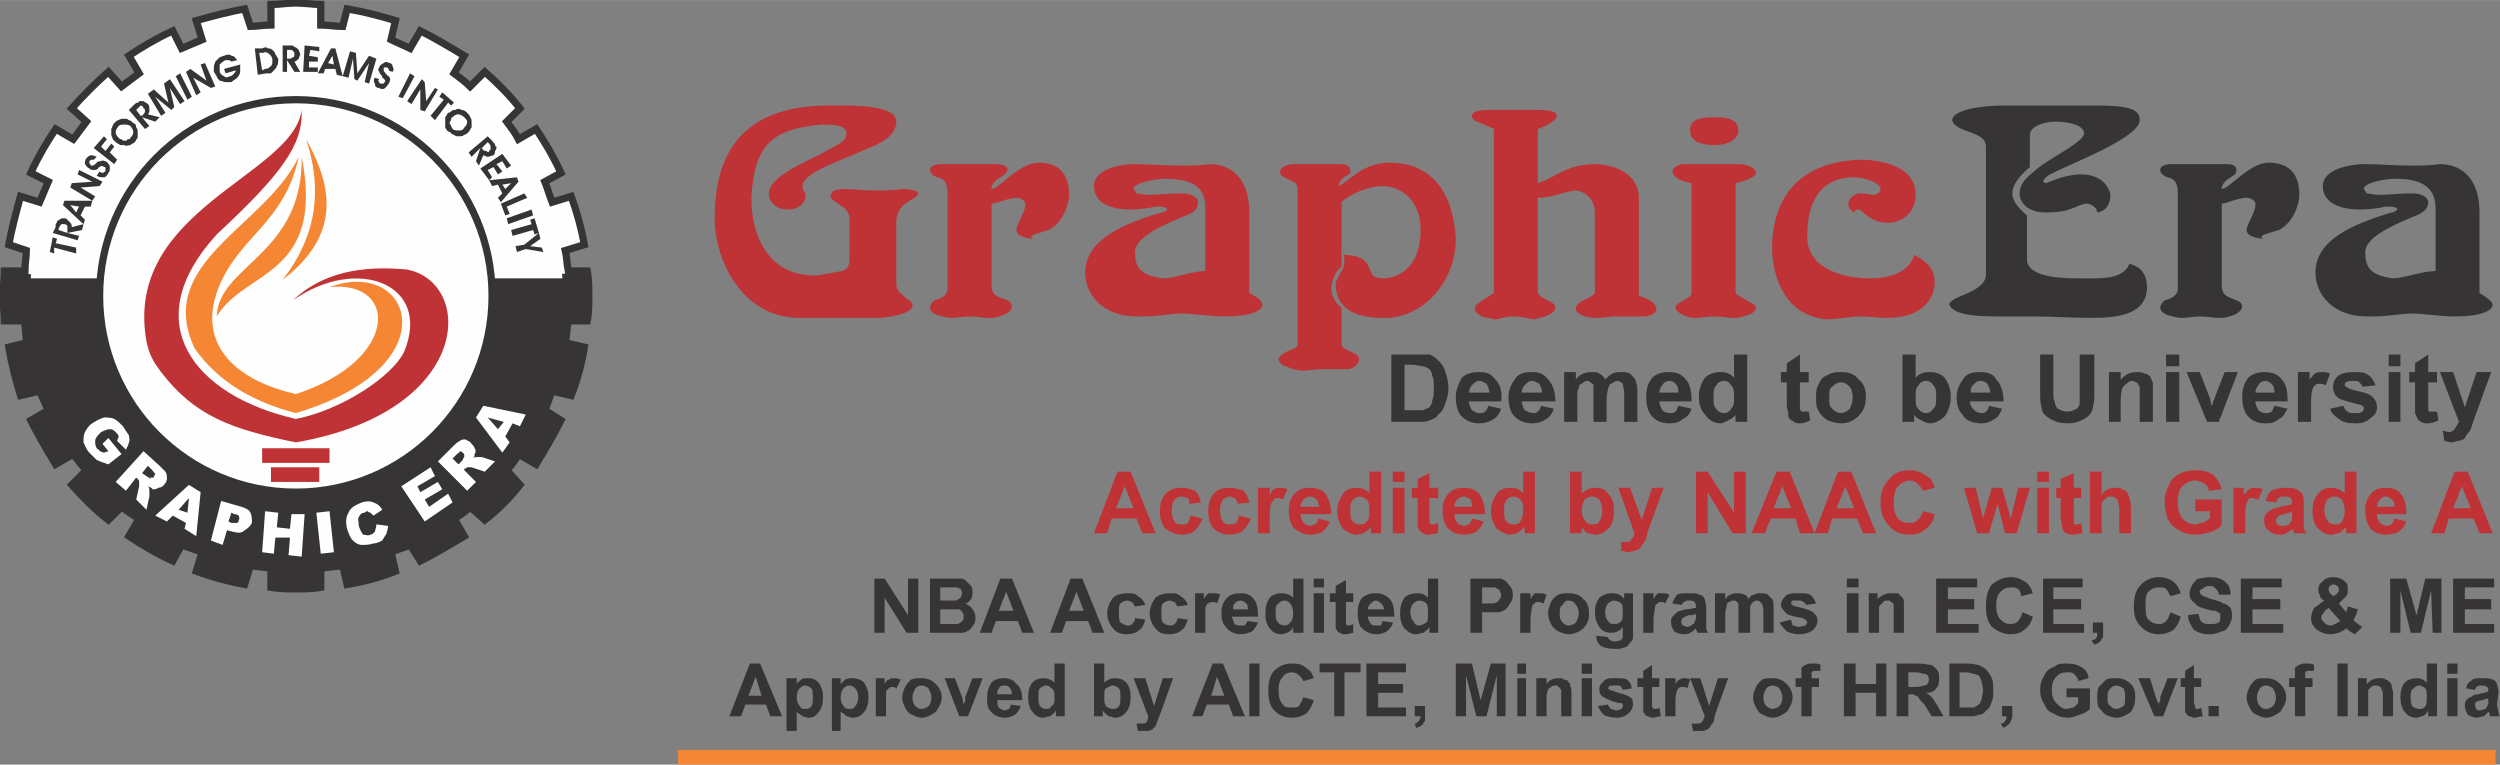 <?xml version="1.0" encoding="UTF-8"?>
<!DOCTYPE svg PUBLIC "-//W3C//DTD SVG 1.1//EN" "http://www.w3.org/Graphics/SVG/1.1/DTD/svg11.dtd">
<!-- Creator: CorelDRAW X7 -->
<svg xmlns="http://www.w3.org/2000/svg" xml:space="preserve" width="3.593in" height="1.099in" version="1.1" style="shape-rendering:geometricPrecision; text-rendering:geometricPrecision; image-rendering:optimizeQuality; fill-rule:evenodd; clip-rule:evenodd"
viewBox="0 0 1707 522"
 xmlns:xlink="http://www.w3.org/1999/xlink">
 <rect x="0" y="0" width="1707" height="522" fill="#808080" stroke="none"/>
 <defs>
  <style type="text/css">
   <![CDATA[
    .str1 {stroke:#373435;stroke-width:4.947}
    .str0 {stroke:#F58634;stroke-width:9.898}
    .str2 {stroke:#373435;stroke-width:3.299}
    .fil0 {fill:none}
    .fil5 {fill:#FEFEFE}
    .fil4 {fill:#373435}
    .fil6 {fill:#F58634}
    .fil3 {fill:#BF3235}
    .fil7 {fill:#FEFEFE;fill-rule:nonzero}
    .fil2 {fill:#373435;fill-rule:nonzero}
    .fil1 {fill:#BF3235;fill-rule:nonzero}
   ]]>
  </style>
 </defs>
 <g id="Layer_x0020_1">
  <line class="fil0 str0" x1="1704" y1="517" x2="463" y2= "517" />
  <g id="_622690192">
   <g>
    <g>
     <path class="fil1" d="M488 149c0,29 19,68 58,68l2 0c5,0 11,0 16,0 12,0 25,0 34,0 12,0 25,-4 25,-8 0,-1 0,-2 0,-2 -4,-4 -11,-7 -11,-13l0 -42c0,-9 5,-13 11,-16 2,-1 4,-3 4,-4 0,-1 -3,-3 -10,-3 -8,1 -15,1 -21,1 -5,0 -13,-1 -19,-1 -5,0 -9,1 -9,3 0,0 -1,1 -1,1 0,6 13,7 13,16l0 26c0,5 0,8 -5,10 -7,1 -14,3 -19,3 -32,0 -43,-28 -43,-53 2,-36 14,-47 48,-50 7,0 17,0 17,6 0,6 -7,8 -14,12 -7,5 -39,16 -39,29 0,6 5,11 13,11 8,0 12,-5 12,-9 0,-2 -1,-4 -2,-5 0,-1 0,-2 0,-2 0,-9 25,-17 43,-25 7,-3 21,-8 21,-19 0,-10 -22,-11 -37,-11l-9 0c-62,0 -78,36 -78,77z"/>
     <path class="fil1" d="M647 197c0,5 -5,7 -9,8 -1,1 -3,3 -3,5 0,2 2,4 5,5 3,1 7,2 10,2 4,0 8,-1 13,-1 4,0 8,1 12,1 2,0 5,0 7,-1 5,-1 9,-4 9,-7 0,-1 -1,-3 -3,-4 -8,-3 -10,-3 -11,-9l0 -57c3,0 12,-4 17,-4 3,0 6,2 6,4l0 1c0,5 -6,13 -6,17 0,3 3,5 11,6 0,-1 -1,-1 -1,-1 0,-2 6,-3 12,-5 10,-5 14,-18 14,-24 0,-12 -5,-22 -21,-22 -13,0 -27,18 -32,18 0,-5 5,-7 9,-10 1,-1 2,-3 2,-3 0,-2 -2,-4 -8,-4l-37 0c-6,0 -8,2 -8,4 0,2 2,4 5,5 5,1 7,4 7,11l0 65z"/>
     <path class="fil1" d="M741 186c0,16 13,30 35,30 1,0 3,0 4,0 11,0 20,-2 27,-2 7,0 19,2 30,2 17,0 25,-4 25,-8 0,-2 -3,-5 -9,-8l0 -55c0,-24 -13,-33 -27,-33 -7,1 -13,1 -19,1 -12,0 -22,-1 -34,-1 -4,0 -26,2 -26,15 0,12 12,16 25,16 6,0 13,-1 17,-2l3 0c3,0 5,1 5,2 0,0 -2,2 -4,2 -27,8 -52,19 -52,41zm82 -1c-9,0 -21,5 -29,5 -16,-2 -19,-8 -19,-18 0,-11 23,-20 35,-25 6,-2 8,-5 8,-9 0,-3 -4,-6 -11,-6l-2 0c-6,0 -15,1 -21,1 -3,0 -6,-1 -8,-1 -1,-2 -2,-3 -2,-3 0,-4 14,-7 22,-7 20,0 27,7 27,20l0 43z"/>
     <path class="fil1" d="M886 235c0,3 -4,3 -9,6 -2,1 -4,3 -4,4 0,2 3,5 5,5 4,2 9,3 11,3 5,0 10,-1 12,-1 4,0 8,0 13,0 2,0 4,0 7,0 4,-1 7,-4 7,-7 0,-1 -1,-3 -4,-4 -3,-2 -8,-3 -8,-6l0 -25c-4,-3 -7,-8 -7,-13 0,-5 3,-12 7,-15l0 -44c6,-6 19,-11 28,-11 12,0 26,9 26,30 0,17 -7,31 -24,33 -9,0 -9,-2 -11,-7 -3,-8 -11,-9 -18,-9 1,1 1,3 1,5 0,5 -6,11 -6,15 0,14 10,23 32,23l2 0c25,0 48,-24 48,-54 -2,-36 -20,-52 -45,-52 -19,0 -28,13 -35,16 0,-3 3,-6 7,-8 1,0 1,-2 1,-2 0,-2 -1,-5 -6,-5l-32 0c-7,0 -10,3 -10,5 0,2 1,3 3,4 5,3 9,3 9,8l0 106z"/>
     <path class="fil1" d="M1020 200c-7,5 -13,7 -13,11 0,3 6,6 9,6 1,0 3,1 4,1 4,0 7,-2 14,-2 6,0 11,2 14,2 1,0 2,-1 3,-1 6,-1 11,-4 11,-7 0,-5 -11,-5 -12,-11l0 -64c9,0 14,-3 25,-5 7,0 14,6 14,15l0 55c-4,5 -13,5 -13,11 0,3 6,6 14,6 6,0 9,-1 13,-1 4,0 9,0 13,0 2,0 6,0 8,0 5,-1 7,-3 7,-5 0,-3 -4,-7 -12,-9l0 -67c0,-17 -18,-23 -30,-23 -20,0 -28,10 -39,13l0 -37c6,-2 13,-6 13,-9 0,-2 -3,-4 -12,-4l-35 0c-8,0 -11,2 -11,4 0,2 2,4 4,4 4,2 7,3 11,5l0 112z"/>
     <path class="fil1" d="M1154 89c0,8 8,10 17,10 9,0 16,-4 16,-10 0,-9 -11,-9 -16,-9 -14,0 -17,3 -17,9zm1 112c-3,3 -5,4 -9,6 -1,1 -2,2 -2,3 0,2 4,5 8,6 2,1 4,1 6,1 3,0 9,-1 13,-1 4,0 9,1 13,1 2,0 4,0 6,-1 5,-1 9,-3 9,-6 0,-1 -1,-2 -3,-3 -4,-3 -11,-5 -11,-8l0 -74c9,-2 14,-5 14,-7 0,-3 -5,-6 -12,-6l-37 0c-5,0 -8,3 -8,5 0,3 5,7 13,8l0 76z"/>
     <path class="fil1" d="M1210 169c0,16 6,42 31,48 2,0 4,1 5,1 8,0 18,-2 24,-2 7,0 12,1 19,1 25,0 32,-15 32,-24 0,-10 -6,-15 -14,-19 -2,8 -11,16 -30,16 -21,0 -43,-8 -43,-28 0,0 0,-2 0,-2 0,-19 7,-39 32,-39 8,0 18,4 18,8l0 1c-1,2 -3,3 -5,3 -2,0 -5,-1 -9,-1 -4,0 -8,4 -8,7 0,3 2,5 4,6 1,-2 2,-2 3,-2 3,0 7,9 20,9 11,0 19,-8 19,-19 0,-22 -29,-24 -38,-24 -55,2 -60,43 -60,60z"/>
    </g>
    <g>
     <path class="fil2" d="M1356 188c-1,12 -25,14 -25,20l0 0c3,7 18,8 33,8 8,0 18,0 24,0 12,0 27,1 40,1 20,0 37,-3 38,-20 0,-11 -5,-15 -12,-17 -4,10 -17,10 -27,10 -2,0 -6,0 -9,0 -15,0 -34,-2 -34,-13l0 -30c-6,-5 -10,-10 -10,-15 0,-6 5,-12 12,-18l0 -23c2,-6 11,-8 18,-8 7,0 19,2 19,8 0,6 -24,17 -33,25 -6,5 -11,9 -11,16 0,6 5,13 18,13 9,0 14,-1 21,-4 2,-1 5,-2 7,-2 3,0 7,3 7,6 7,-1 9,-7 9,-12 -2,-10 -11,-14 -20,-14 -8,0 -17,3 -21,5 -1,0 -3,1 -3,1 -1,0 -2,-1 -2,-1 0,-1 2,-4 7,-6 11,-6 59,-24 59,-36 0,-7 -6,-10 -29,-10l-65 0c-14,0 -34,3 -34,10 2,9 23,7 23,18l0 88z"/>
     <path class="fil2" d="M1487 197c0,5 -5,7 -9,8 -1,1 -3,3 -3,5 0,2 2,4 5,5 3,1 7,2 10,2 4,0 8,-1 12,-1 5,0 9,1 13,1 2,0 5,0 7,-1 5,-1 9,-4 9,-7 0,-1 -1,-3 -4,-4 -7,-3 -9,-3 -10,-9l0 -57c3,0 11,-4 17,-4 3,0 6,2 6,4l0 1c0,5 -6,13 -6,17 0,3 3,5 11,6 0,-1 -1,-1 -1,-1 0,-2 6,-3 12,-5 10,-5 14,-18 14,-24 0,-12 -5,-22 -21,-22 -13,0 -27,18 -32,18 0,-5 5,-7 9,-10 1,-1 1,-3 1,-3 0,-2 -1,-4 -7,-4l-37 0c-6,0 -8,2 -8,4 0,2 2,4 5,5 5,1 7,4 7,11l0 65z"/>
     <path class="fil2" d="M1581 186c0,16 13,30 35,30 1,0 3,0 4,0 11,0 20,-2 27,-2 7,0 19,2 30,2 17,0 25,-4 25,-8 0,-2 -4,-5 -9,-8l0 -55c0,-24 -13,-33 -27,-33 -7,1 -13,1 -19,1 -12,0 -22,-1 -34,-1 -4,0 -27,2 -27,15 0,12 13,16 25,16 7,0 14,-1 18,-2l3 0c3,0 5,1 5,2 0,0 -2,2 -4,2 -27,8 -52,19 -52,41zm82 -1c-9,0 -22,5 -29,5 -16,-2 -19,-8 -19,-18 0,-11 23,-20 35,-25 5,-2 8,-5 8,-9 0,-3 -4,-6 -11,-6l-2 0c-6,0 -15,1 -21,1 -3,0 -6,-1 -8,-1 -1,-2 -2,-3 -2,-3 0,-4 13,-7 22,-7 19,0 27,7 27,20l0 43z"/>
    </g>
    <path class="fil3" d="M789 364l-9 0 -4 -10 -17 0 -3 10 -9 0 16 -42 9 0 17 42zm-15 -17l-6 -15 -6 15 12 0zm46 -4l-8 1c0,-2 0,-3 -1,-4 -1,0 -3,-1 -4,-1 -2,0 -4,1 -5,2 -1,2 -2,4 -2,7 0,4 1,7 2,8 1,2 3,2 5,2 2,0 3,0 4,-1 1,-1 1,-2 2,-5l8 2c-1,3 -3,6 -5,8 -2,2 -5,3 -9,3 -5,0 -8,-2 -11,-4 -3,-3 -4,-7 -4,-12 0,-5 1,-9 4,-12 3,-3 6,-4 11,-4 4,0 6,1 9,2 2,2 3,4 4,8zm33 0l-8 1c0,-2 -1,-3 -2,-4 -1,0 -2,-1 -3,-1 -2,0 -4,1 -5,2 -1,2 -2,4 -2,7 0,4 1,7 2,8 1,2 3,2 5,2 1,0 3,0 4,-1 1,-1 1,-2 2,-5l8 2c-1,3 -3,6 -5,8 -2,2 -6,3 -10,3 -4,0 -8,-2 -10,-4 -3,-3 -4,-7 -4,-12 0,-5 1,-9 4,-12 2,-3 6,-4 11,-4 3,0 6,1 9,2 2,2 3,4 4,8zm14 21l-8 0 0 -31 8 0 0 5c1,-2 2,-4 3,-4 1,-1 2,-1 4,-1 1,0 3,0 5,1l-3 7c-1,0 -2,-1 -3,-1 -2,0 -3,0 -3,1 -1,1 -2,2 -2,3 -1,2 -1,5 -1,11l0 9zm33 -10l8 2c-1,3 -3,5 -5,7 -2,1 -5,2 -8,2 -5,0 -9,-2 -12,-5 -2,-3 -3,-7 -3,-11 0,-5 1,-9 4,-12 3,-3 6,-4 10,-4 5,0 8,1 11,4 2,3 4,8 4,14l-21 0c0,3 1,4 2,6 2,1 3,2 5,2 1,0 2,-1 3,-1 1,-1 2,-2 2,-4zm1 -8c-1,-2 -1,-4 -2,-5 -1,-1 -3,-2 -4,-2 -2,0 -4,1 -5,2 -1,1 -2,3 -2,5l13 0zm42 18l-7 0 0 -4c-1,1 -3,3 -5,4 -1,0 -3,1 -5,1 -3,0 -6,-2 -9,-4 -2,-3 -4,-7 -4,-12 0,-5 2,-9 4,-12 2,-3 6,-4 9,-4 4,0 7,1 9,4l0 -15 8 0 0 42zm-21 -16c0,3 0,6 1,7 1,2 3,3 6,3 1,0 3,0 4,-2 2,-1 2,-4 2,-7 0,-4 0,-6 -2,-8 -1,-1 -3,-2 -5,-2 -1,0 -3,1 -4,2 -2,2 -2,4 -2,7zm29 -19l0 -7 8 0 0 7 -8 0zm0 35l0 -31 8 0 0 31 -8 0zm31 -31l0 7 -6 0 0 12c0,3 0,4 0,5 0,0 1,0 1,1 0,0 1,0 1,0 1,0 2,0 4,-1l0 7c-2,0 -4,1 -6,1 -2,0 -3,0 -4,-1 -1,0 -2,-1 -3,-2 0,-1 -1,-2 -1,-3 0,-1 0,-3 0,-6l0 -13 -4 0 0 -7 4 0 0 -6 8 -4 0 10 6 0zm23 21l8 2c-1,3 -3,5 -5,7 -2,1 -5,2 -8,2 -6,0 -9,-2 -12,-5 -2,-3 -3,-7 -3,-11 0,-5 1,-9 4,-12 3,-3 6,-4 10,-4 5,0 8,1 11,4 2,3 4,8 4,14l-21 0c0,3 1,4 2,6 1,1 3,2 5,2 1,0 2,-1 3,-1 1,-1 2,-2 2,-4zm0 -8c0,-2 0,-4 -1,-5 -1,-1 -3,-2 -5,-2 -1,0 -3,1 -4,2 -1,1 -2,3 -2,5l12 0zm43 18l-7 0 0 -4c-2,1 -3,3 -5,4 -1,0 -3,1 -5,1 -3,0 -6,-2 -9,-4 -2,-3 -4,-7 -4,-12 0,-5 2,-9 4,-12 2,-3 6,-4 9,-4 4,0 7,1 9,4l0 -15 8 0 0 42zm-21 -16c0,3 0,6 1,7 1,2 3,3 5,3 2,0 4,0 5,-2 1,-1 2,-4 2,-7 0,-4 0,-6 -2,-8 -1,-1 -3,-2 -5,-2 -2,0 -3,1 -4,2 -2,2 -2,4 -2,7zm45 16l0 -42 8 0 0 15c3,-3 6,-4 9,-4 4,0 7,1 9,4 3,3 4,6 4,12 0,5 -1,9 -4,12 -2,2 -5,4 -9,4 -1,0 -3,-1 -5,-1 -2,-1 -3,-3 -4,-4l0 4 -8 0zm8 -16c0,3 1,6 2,7 1,2 3,3 5,3 2,0 4,0 5,-2 1,-1 2,-4 2,-7 0,-4 -1,-6 -2,-8 -1,-1 -3,-2 -5,-2 -2,0 -4,1 -5,2 -1,2 -2,4 -2,7zm25 -15l8 0 8 22 7 -22 8 0 -11 30 -1 5c-1,2 -2,3 -3,4 0,1 -1,2 -2,3 -1,0 -2,1 -3,1 -1,0 -2,1 -4,1 -2,0 -3,-1 -5,-1l0 -6c1,0 2,0 3,0 2,0 3,0 4,-2 1,-1 2,-2 2,-4l-11 -31zm53 31l0 -42 8 0 18 28 0 -28 8 0 0 42 -9 0 -17 -28 0 28 -8 0zm81 0l-10 0 -3 -10 -17 0 -4 10 -9 0 17 -42 9 0 17 42zm-16 -17l-6 -15 -6 15 12 0zm58 17l-9 0 -4 -10 -17 0 -3 10 -9 0 16 -42 9 0 17 42zm-15 -17l-6 -15 -6 15 12 0zm47 2l8 2c-1,5 -3,8 -6,10 -3,3 -7,4 -11,4 -6,0 -11,-2 -14,-6 -4,-4 -6,-9 -6,-16 0,-7 2,-12 6,-16 3,-4 8,-6 14,-6 5,0 9,2 13,5 2,1 3,4 4,7l-8 2c-1,-2 -2,-3 -4,-5 -1,-1 -3,-2 -5,-2 -3,0 -6,2 -8,4 -2,2 -3,6 -3,11 0,5 1,9 3,11 2,2 4,3 7,3 3,0 5,0 6,-2 2,-1 3,-3 4,-6zm37 15l-9 -31 8 0 5 21 6 -21 7 0 6 21 5 -21 8 0 -9 31 -8 0 -5 -20 -6 20 -8 0zm41 -35l0 -7 8 0 0 7 -8 0zm0 35l0 -31 8 0 0 31 -8 0zm30 -31l0 7 -5 0 0 12c0,3 0,4 0,5 0,0 0,0 0,1 1,0 1,0 2,0 1,0 2,0 3,-1l1 7c-2,0 -4,1 -7,1 -1,0 -2,0 -4,-1 -1,0 -2,-1 -2,-2 -1,-1 -1,-2 -1,-3 0,-1 -1,-3 -1,-6l0 -13 -3 0 0 -7 3 0 0 -6 9 -4 0 10 5 0zm14 -11l0 16c2,-4 6,-5 9,-5 2,0 4,0 5,1 2,1 3,1 4,3 0,1 1,2 1,3 0,1 1,3 1,6l0 18 -8 0 0 -16c0,-3 -1,-5 -1,-6 0,-1 -1,-2 -2,-2 0,-1 -1,-1 -3,-1 -1,0 -2,0 -3,1 -1,1 -2,2 -3,3 0,1 0,3 0,6l0 15 -8 0 0 -42 8 0zm64 27l0 -8 18 0 0 17c-1,2 -4,4 -7,5 -4,1 -7,2 -11,2 -4,0 -8,-1 -11,-3 -4,-2 -6,-4 -8,-8 -1,-3 -2,-7 -2,-11 0,-5 1,-8 3,-12 1,-3 4,-6 8,-8 2,-1 6,-2 10,-2 5,0 9,1 12,3 3,3 5,6 6,10l-9 1c0,-2 -1,-4 -3,-5 -2,-1 -4,-2 -6,-2 -4,0 -7,2 -9,4 -2,2 -3,6 -3,10 0,6 1,9 3,12 2,2 5,4 9,4 1,0 3,-1 5,-1 2,-1 3,-2 5,-3l0 -5 -10 0zm34 15l-8 0 0 -31 7 0 0 5c2,-2 3,-4 4,-4 1,-1 2,-1 3,-1 2,0 4,0 6,1l-3 7c-1,0 -3,-1 -4,-1 -1,0 -2,0 -3,1 0,1 -1,2 -1,3 -1,2 -1,5 -1,11l0 9zm21 -21l-7 -1c1,-3 2,-6 4,-7 2,-1 5,-2 9,-2 4,0 6,0 8,1 2,1 3,2 4,3 1,2 1,4 1,8l0 9c0,3 0,5 0,6 0,1 1,3 2,4l-8 0c-1,0 -1,-1 -1,-2 0,-1 0,-1 0,-1 -2,1 -3,2 -5,3 -1,1 -3,1 -5,1 -3,0 -5,-1 -7,-3 -2,-1 -3,-4 -3,-6 0,-2 0,-3 1,-5 1,-1 2,-2 4,-3 1,-1 3,-1 6,-2 4,-1 7,-1 8,-2l0 -1c0,-1 0,-2 -1,-3 -1,-1 -2,-1 -5,-1 -1,0 -2,0 -3,1 -1,0 -1,1 -2,3zm11 6c-1,1 -3,1 -5,2 -2,0 -4,1 -4,1 -1,1 -2,2 -2,3 0,1 0,2 1,3 1,1 2,1 4,1 1,0 2,0 4,-1 1,-1 1,-2 2,-3 0,-1 0,-2 0,-4l0 -2zm44 15l-7 0 0 -4c-2,1 -3,3 -5,4 -2,0 -3,1 -5,1 -4,0 -7,-2 -9,-4 -3,-3 -4,-7 -4,-12 0,-5 1,-9 4,-12 2,-3 5,-4 9,-4 3,0 6,1 9,4l0 -15 8 0 0 42zm-22 -16c0,3 1,6 2,7 1,2 3,3 5,3 2,0 4,0 5,-2 1,-1 2,-4 2,-7 0,-4 -1,-6 -2,-8 -1,-1 -3,-2 -5,-2 -2,0 -3,1 -5,2 -1,2 -2,4 -2,7zm48 6l8 2c-1,3 -3,5 -5,7 -2,1 -5,2 -9,2 -5,0 -9,-2 -11,-5 -2,-3 -3,-7 -3,-11 0,-5 1,-9 4,-12 2,-3 6,-4 10,-4 4,0 8,1 10,4 3,3 4,8 4,14l-20 0c0,3 1,4 2,6 1,1 3,2 5,2 1,0 2,-1 3,-1 1,-1 1,-2 2,-4zm0 -8c0,-2 0,-4 -2,-5 -1,-1 -2,-2 -4,-2 -2,0 -3,1 -4,2 -1,1 -2,3 -2,5l12 0zm67 18l-9 0 -4 -10 -17 0 -3 10 -9 0 16 -42 9 0 17 42zm-15 -17l-6 -15 -6 15 12 0z"/>
    <path class="fil4" d="M950 242l17 0c4,0 7,0 9,0 3,1 5,3 7,5 2,2 3,4 4,7 1,3 2,7 2,11 0,4 -1,7 -2,10 -1,3 -2,6 -5,8 -1,2 -3,3 -6,4 -2,1 -5,1 -8,1l-18 0 0 -46zm9 7l0 31 7 0c3,0 5,0 6,0 1,-1 3,-1 4,-2 1,-1 2,-3 2,-5 1,-2 1,-5 1,-8 0,-4 0,-7 -1,-8 0,-2 -1,-4 -2,-5 -2,-1 -3,-2 -5,-2 -1,0 -4,-1 -7,-1l-5 0zm57 28l9 2c-1,3 -3,6 -5,7 -3,2 -6,3 -10,3 -5,0 -10,-2 -13,-6 -2,-3 -3,-7 -3,-12 0,-5 2,-9 4,-13 3,-3 7,-4 12,-4 5,0 8,1 11,5 3,3 5,8 4,15l-22 0c0,2 1,4 2,6 2,1 3,2 5,2 2,0 3,0 4,-1 1,-1 2,-2 2,-4zm1 -9c0,-2 -1,-4 -2,-6 -2,-1 -3,-2 -5,-2 -2,0 -3,1 -5,3 -1,1 -2,3 -2,5l14 0zm35 9l9 2c-1,3 -3,6 -5,7 -3,2 -6,3 -10,3 -5,0 -10,-2 -13,-6 -2,-3 -3,-7 -3,-12 0,-5 2,-9 5,-13 2,-3 6,-4 11,-4 5,0 8,1 11,5 3,3 5,8 5,15l-23 0c0,2 1,4 2,6 2,1 4,2 6,2 1,0 2,0 3,-1 1,-1 2,-2 2,-4zm1 -9c0,-2 -1,-4 -2,-6 -2,-1 -3,-2 -5,-2 -2,0 -3,1 -5,3 -1,1 -2,3 -2,5l14 0zm15 -14l8 0 0 5c3,-4 7,-5 11,-5 2,0 4,0 5,1 2,1 3,2 4,4 2,-2 3,-3 5,-4 2,-1 4,-1 6,-1 2,0 4,0 6,1 1,1 3,3 4,5 0,1 1,3 1,7l0 21 -9 0 0 -19c0,-4 -1,-6 -1,-7 -1,-1 -2,-2 -4,-2 -1,0 -2,1 -4,2 -1,0 -1,1 -2,3 0,1 -1,4 -1,7l0 16 -9 0 0 -18c0,-4 0,-6 0,-7 0,-1 -1,-1 -2,-2 0,0 -1,-1 -2,-1 -2,0 -3,1 -4,2 -1,0 -2,1 -2,3 -1,1 -1,3 -1,7l0 16 -9 0 0 -34zm78 23l9 2c-1,3 -3,6 -6,7 -2,2 -5,3 -9,3 -6,0 -10,-2 -13,-6 -2,-3 -3,-7 -3,-12 0,-5 1,-9 4,-13 3,-3 7,-4 11,-4 5,0 9,1 12,5 3,3 4,8 4,15l-22 0c0,2 1,4 2,6 1,1 3,2 5,2 2,0 3,0 4,-1 1,-1 1,-2 2,-4zm0 -9c0,-2 0,-4 -2,-6 -1,-1 -2,-2 -4,-2 -2,0 -4,1 -5,3 -1,1 -2,3 -2,5l13 0zm47 20l-8 0 0 -5c-1,2 -3,3 -5,4 -2,1 -4,2 -5,2 -4,0 -8,-2 -10,-5 -3,-3 -5,-7 -5,-13 0,-6 2,-10 4,-13 3,-3 7,-4 11,-4 3,0 7,1 9,4l0 -16 9 0 0 46zm-23 -17c0,3 0,6 1,7 2,3 4,4 6,4 2,0 4,-1 5,-3 2,-2 2,-4 2,-8 0,-4 0,-6 -2,-8 -1,-2 -3,-3 -5,-3 -2,0 -4,1 -5,3 -2,2 -2,4 -2,8zm65 -17l0 7 -6 0 0 14c0,3 0,4 0,5 1,0 1,1 1,1 1,0 1,0 2,0 1,0 2,0 3,0l1 6c-2,1 -4,2 -7,2 -1,0 -3,0 -4,-1 -1,-1 -2,-1 -3,-2 -1,-1 -1,-2 -1,-4 0,-1 -1,-3 -1,-6l0 -15 -4 0 0 -7 4 0 0 -6 9 -6 0 12 6 0zm5 17c0,-3 0,-6 2,-9 1,-3 3,-5 6,-6 3,-2 6,-2 9,-2 5,0 9,1 12,5 4,3 5,7 5,12 0,5 -1,9 -5,13 -3,3 -7,5 -12,5 -3,0 -6,-1 -9,-2 -3,-2 -5,-4 -6,-6 -2,-3 -2,-6 -2,-10zm9 0c0,4 0,6 2,8 2,2 4,3 6,3 2,0 4,-1 6,-3 1,-2 2,-4 2,-8 0,-3 -1,-6 -2,-7 -2,-2 -4,-3 -6,-3 -2,0 -4,1 -6,3 -2,1 -2,4 -2,7zm50 17l0 -46 9 0 0 16c2,-3 6,-4 9,-4 5,0 8,1 11,4 2,3 4,7 4,13 0,6 -2,10 -4,13 -3,3 -7,5 -10,5 -2,0 -4,-1 -6,-2 -2,-1 -4,-2 -5,-4l0 5 -8 0zm9 -17c0,3 0,6 1,7 2,3 4,4 6,4 2,0 4,-1 5,-3 2,-1 2,-4 2,-8 0,-4 0,-6 -2,-8 -1,-2 -3,-3 -5,-3 -2,0 -4,1 -5,3 -2,2 -2,4 -2,8zm50 6l9 2c-1,3 -3,6 -5,7 -3,2 -6,3 -9,3 -6,0 -11,-2 -13,-6 -3,-3 -4,-7 -4,-12 0,-5 2,-9 5,-13 2,-3 6,-4 11,-4 5,0 9,1 11,5 3,3 5,8 5,15l-23 0c0,2 1,4 3,6 1,1 3,2 5,2 1,0 2,0 3,-1 1,-1 2,-2 2,-4zm1 -9c0,-2 -1,-4 -2,-6 -1,-1 -3,-2 -5,-2 -2,0 -3,1 -5,3 -1,1 -2,3 -1,5l13 0zm34 -26l9 0 0 25c0,4 0,6 1,7 0,2 1,4 2,5 2,1 4,2 7,2 2,0 4,-1 6,-2 1,-1 2,-2 2,-4 0,-1 0,-4 0,-8l0 -25 10 0 0 24c0,6 0,9 -1,12 0,2 -1,4 -3,6 -1,1 -3,2 -5,3 -2,1 -5,2 -9,2 -5,0 -8,-1 -10,-2 -2,-1 -4,-2 -6,-4 -1,-1 -2,-3 -2,-5 -1,-3 -1,-6 -1,-12l0 -24zm77 46l-9 0 0 -17c0,-4 0,-6 0,-7 -1,-1 -1,-2 -2,-3 -1,0 -2,-1 -3,-1 -2,0 -3,1 -4,2 -2,1 -2,2 -3,3 0,1 -1,4 -1,8l0 15 -8 0 0 -34 8 0 0 5c3,-3 6,-5 11,-5 2,0 4,0 5,1 2,0 3,1 4,2 1,1 1,3 2,4 0,2 0,4 0,6l0 21zm9 -38l0 -8 9 0 0 8 -9 0zm0 38l0 -34 9 0 0 34 -9 0zm28 0l-14 -34 9 0 7 18 1 5c1,-1 1,-2 1,-3 1,-1 1,-2 1,-2l7 -18 9 0 -13 34 -8 0zm46 -11l9 2c-2,3 -3,6 -6,7 -2,2 -5,3 -9,3 -6,0 -10,-2 -13,-6 -2,-3 -3,-7 -3,-12 0,-5 1,-9 4,-13 3,-3 7,-4 11,-4 5,0 9,1 12,5 3,3 4,8 4,15l-22 0c0,2 1,4 2,6 1,1 3,2 5,2 1,0 3,0 4,-1 1,-1 1,-2 2,-4zm0 -9c0,-2 0,-4 -2,-6 -1,-1 -3,-2 -4,-2 -2,0 -4,1 -5,3 -1,1 -2,3 -2,5l13 0zm25 20l-9 0 0 -34 8 0 0 5c2,-2 3,-4 4,-4 1,-1 2,-1 4,-1 2,0 4,0 6,1l-3 8c-2,-1 -3,-1 -4,-1 -1,0 -3,0 -3,1 -1,0 -2,2 -2,3 -1,2 -1,6 -1,12l0 10zm13 -9l9 -2c1,2 1,3 3,4 1,1 2,1 5,1 2,0 4,0 5,-1 0,0 1,-1 1,-2 0,-1 0,-1 -1,-2 0,0 -1,-1 -3,-1 -7,-2 -11,-3 -13,-4 -3,-2 -4,-5 -4,-8 0,-3 1,-5 3,-7 2,-2 6,-3 11,-3 4,0 8,0 10,2 2,1 4,4 5,7l-9 1c0,-1 -1,-2 -2,-3 -1,-1 -2,-1 -4,-1 -2,0 -4,0 -5,1 -1,0 -1,1 -1,2 0,0 0,1 1,1 1,1 3,2 8,3 5,1 8,2 10,4 2,2 3,4 3,7 0,3 -1,5 -4,7 -3,3 -6,4 -11,4 -5,0 -9,-1 -11,-3 -3,-2 -5,-4 -6,-7zm40 -29l0 -8 8 0 0 8 -8 0zm0 38l0 -34 8 0 0 34 -8 0zm33 -34l0 7 -6 0 0 14c0,3 0,4 0,5 0,0 0,1 1,1 0,0 1,0 1,0 1,0 2,0 4,0l1 6c-2,1 -5,2 -7,2 -2,0 -3,0 -5,-1 -1,-1 -2,-1 -2,-2 -1,-1 -1,-2 -2,-4 0,-1 0,-3 0,-6l0 -15 -4 0 0 -7 4 0 0 -6 9 -6 0 12 6 0zm2 0l9 0 8 24 8 -24 10 0 -12 33 -2 6c-1,2 -2,3 -3,4 0,1 -1,2 -2,3 -1,0 -2,1 -4,1 -1,0 -2,1 -4,1 -2,0 -4,-1 -5,-1l-1 -7c1,0 3,1 4,1 2,0 3,-1 4,-2 1,-2 2,-3 3,-5l-13 -34z"/>
    <g>
     <path class="fil5 str1" d="M6 237l12 -3c0,-5 -1,-10 -1,-15l-14 0c0,-5 -1,-11 -1,-17 0,-6 1,-11 1,-17l14 0c0,-5 1,-10 1,-14l-12 -4c2,-11 5,-22 8,-33l13 4c2,-5 4,-9 6,-14l-12 -6c5,-11 11,-21 17,-30l12 7c3,-4 6,-8 9,-12l-10 -9c8,-9 16,-17 25,-25l9 10c4,-3 8,-6 12,-9l-7 -12c9,-6 19,-12 30,-17l6 12c5,-2 9,-4 14,-6l-4 -13c11,-3 22,-6 33,-8l4 12c4,0 9,-1 14,-1l0 -14c6,0 11,-1 17,-1 6,0 12,1 17,1l0 14c5,0 10,1 15,1l3 -12c12,2 23,5 33,8l-3 13c4,2 9,4 13,6l7 -12c10,5 20,11 30,17l-7 12c4,3 8,6 11,9l10 -10c9,8 17,16 24,25l-9 9c3,4 6,8 8,12l12 -7c6,9 12,19 17,30l-11 6c2,5 3,9 5,14l13 -4c4,11 7,22 9,33l-13 4c1,4 1,9 2,14l13 0c1,6 1,11 1,17 0,6 0,12 -1,17l-13 0c-1,5 -1,10 -2,15l13 3c-2,12 -5,23 -9,33l-13 -3c-2,4 -3,9 -5,13l11 7c-5,10 -11,20 -17,30l-12 -7c-2,4 -5,8 -8,11l9 10c-7,9 -15,17 -24,24l-10 -9c-3,3 -7,6 -11,8l7 12c-10,6 -20,12 -30,17l-7 -11c-4,2 -9,3 -13,5l3 13c-10,4 -21,7 -33,9l-3 -13c-5,1 -10,1 -15,2l0 13c-5,1 -11,1 -17,1 -6,0 -11,0 -17,-1l0 -13c-5,-1 -10,-1 -14,-2l-4 13c-11,-2 -22,-5 -33,-9l4 -13c-5,-2 -9,-3 -14,-5l-6 11c-11,-5 -21,-11 -30,-17l7 -12c-4,-2 -8,-5 -12,-8l-9 9c-9,-7 -17,-15 -25,-24l10 -10c-3,-3 -6,-7 -9,-11l-12 7c-6,-10 -12,-20 -17,-30l12 -7c-2,-4 -4,-9 -6,-13l-13 3c-3,-10 -6,-21 -8,-33z"/>
     <path class="fil4 str2" d="M6 237l12 -3c0,-5 -1,-10 -1,-15l-14 0c0,-5 -1,-11 -1,-17 0,-4 1,-8 1,-12l2 -3 17 2 358 0 20 -2 2 3c0,4 0,8 0,12 0,6 0,12 -1,17l-13 0c-1,5 -1,10 -2,15l13 3c-2,12 -5,23 -9,33l-13 -3c-2,4 -3,9 -5,13l11 7c-5,10 -11,20 -17,30l-12 -7c-2,4 -5,8 -8,11l9 10c-7,9 -15,17 -24,24l-10 -9c-3,3 -7,6 -11,8l7 12c-10,6 -20,12 -30,17l-7 -11c-4,2 -9,3 -13,5l3 13c-10,4 -21,7 -33,9l-3 -13c-5,1 -10,1 -15,2l0 13c-5,1 -11,1 -17,1 -6,0 -11,0 -17,-1l0 -13c-5,-1 -10,-1 -14,-2l-4 13c-11,-2 -22,-5 -33,-9l4 -13c-5,-2 -9,-3 -14,-5l-6 11c-11,-5 -21,-11 -30,-17l7 -12c-4,-2 -8,-5 -12,-8l-9 9c-9,-7 -17,-15 -25,-24l10 -10c-3,-3 -6,-7 -9,-11l-12 7c-6,-10 -12,-20 -17,-30l12 -7c-2,-4 -4,-9 -6,-13l-13 3c-3,-10 -6,-21 -8,-33z"/>
     <path class="fil5" d="M202 20c96,0 175,75 182,170l-50 0c-6,-68 -63,-120 -132,-120 -69,0 -125,52 -132,120l-49 0c6,-95 85,-170 181,-170z"/>
     <path class="fil0" d="M384 190c0,4 0,8 0,12 0,101 -81,182 -182,182 -100,0 -182,-81 -182,-182 0,-4 0,-8 1,-12l0 -3 47 1 2 2c0,4 0,8 0,12 0,73 59,133 132,133 73,0 133,-60 133,-133 0,-4 -1,-8 -1,-12l3 -2 47 -1 0 3z"/>
     <circle class="fil5 str1" cx="202" cy="202" r="134"/>
     <g>
      <path class="fil3" d="M206 75c-6,45 -122,68 -106,158 2,9 4,13 10,21 23,30 48,39 92,48 121,-21 122,-109 76,-118 -31,-3 -58,2 -78,21 44,-31 95,-11 76,35 -8,17 -43,40 -74,46 -70,-16 -109,-66 -54,-126 44,-41 59,-61 58,-85z"/>
      <path class="fil6" d="M204 107c-23,48 -99,72 -71,131 17,24 42,37 69,44 107,-32 79,-107 23,-86 47,-5 48,50 -23,73 -44,-10 -67,-36 -53,-72 14,-36 45,-44 55,-90z"/>
      <path class="fil6" d="M148 216c19,-32 74,-27 58,-109 1,67 -57,74 -58,109z"/>
      <polygon class="fil3" points="179,306 225,306 225,316 179,316 "/>
      <polygon class="fil3" points="185,329 218,329 218,319 185,319 "/>
      <path class="fil6" d="M209 95c19,34 23,66 -16,96 24,-31 27,-63 16,-96z"/>
     </g>
     <path class="fil2" d="M36 162l3 1 -1 3 14 3 0 4 -15 -4 0 4 -3 -1 2 -10zm10 -3l0 -1c0,-2 0,-3 0,-4 0,0 -1,-1 -2,-1 -1,0 -1,0 -2,0 -1,1 -1,1 -2,3l0 1 6 2zm8 2l-1 3 -17 -5 2 -4c0,-1 0,-2 0,-2 1,-1 1,-2 1,-2 1,-1 2,-1 3,-2 1,0 2,0 3,0 1,1 2,2 3,3 1,1 1,2 1,3l8 -2 -1 4 -10 2 8 2zm0 -20l-6 -1 4 5 2 -4zm1 6l3 3 -1 3 -14 -13 1 -3 19 0 -1 4 -4 0 -3 6zm10 -13l-2 3 -15 -9 1 -3 14 -1 -10 -5 1 -3 16 8 -2 3 -13 1 10 6zm1 -14l2 -3 0 0c1,1 2,1 2,1 1,0 1,-1 2,-1 0,-1 0,-1 0,-2 0,-1 0,-1 -1,-1 -1,-1 -2,-1 -3,0 -1,0 -1,1 -1,1 -1,1 -2,1 -3,1 -1,0 -2,0 -3,-1 -2,-1 -2,-2 -3,-3 0,-1 0,-3 1,-4 1,-1 2,-2 3,-2 1,0 2,0 4,1l-2 2 0 0c0,0 -1,0 -1,0 -1,0 -1,0 -2,1 0,0 0,1 0,1 0,1 1,1 1,2 0,0 1,0 1,0 0,0 0,0 0,0 1,0 2,-1 2,-1 1,-1 1,-1 1,-1 1,-1 2,-1 3,-1 1,-1 2,0 3,0 2,1 3,3 3,4 0,2 0,3 -1,4 -1,2 -2,3 -3,3 -2,0 -3,0 -5,-1zm12 -8l-14 -11 7 -8 2 2 -4 5 3 3 4 -5 2 2 -3 4 5 5 -2 3zm3 -18c1,1 1,1 2,1 1,1 1,1 2,1 1,0 2,0 2,-1 1,0 2,0 2,-1 1,-1 2,-2 2,-4 0,-1 -1,-3 -2,-4 -1,-1 -3,-1 -4,-1 -2,0 -3,0 -4,1 -1,1 -2,3 -2,4 0,2 1,3 2,4zm-2 3c-1,-1 -2,-2 -2,-2 0,-1 -1,-2 -1,-3 0,-1 0,-3 0,-4 1,-2 1,-3 2,-4 1,-1 2,-2 3,-2 1,-1 3,-1 4,-1 1,0 2,0 3,1 1,0 2,1 3,2 1,0 2,1 2,3 1,1 1,2 1,3 0,1 0,2 0,4 -1,1 -1,2 -2,3 -1,1 -2,1 -3,2 -1,0 -3,1 -4,0 -1,0 -2,0 -3,0 -1,-1 -2,-1 -3,-2zm17 -18l1 0c1,-1 2,-2 2,-3 0,-1 0,-2 -1,-2 0,-1 -1,-2 -2,-2 -1,1 -1,1 -2,2l-1 1 3 4zm6 7l-3 2 -11 -13 3 -3c1,-1 2,-2 3,-2 0,0 1,0 1,-1 1,0 2,0 3,0 1,1 2,1 3,2 1,1 1,2 1,4 0,1 0,2 -1,3l8 2 -3 3 -9 -3 5 6zm11 -9l-3 2 -9 -15 4 -3 10 9 -3 -13 4 -3 10 15 -3 2 -7 -11 3 13 -2 2 -11 -9 7 11zm15 -9l-8 -16 3 -2 8 16 -3 2zm9 -5l-3 2 -7 -16 3 -2 11 8 -4 -11 3 -1 7 16 -3 1 -12 -7 5 10zm27 -19c0,0 0,0 0,0 0,0 0,0 0,0 0,1 0,2 0,3 0,0 0,1 0,2 0,1 -1,3 -2,4 -1,1 -3,2 -4,3 -2,0 -3,0 -4,0 -1,0 -3,-1 -4,-1 -1,-1 -2,-2 -2,-3 -1,-1 -1,-2 -2,-3 0,-1 0,-2 0,-3 0,-2 1,-3 1,-4 1,-1 2,-2 3,-3 1,0 2,-1 3,-1 2,-1 4,-1 5,0 2,0 3,2 4,3l-4 1c0,0 -1,-1 -2,-1 -1,0 -1,0 -2,0 -2,1 -3,2 -4,3 0,1 0,3 0,4 0,2 1,3 3,4 1,1 2,1 4,0 1,0 2,-1 2,-1 1,-1 2,-2 2,-3l-7 2 -1 -3 11 -3zm17 3c2,0 3,-1 4,-2 1,-1 1,-2 1,-4 0,-2 -1,-3 -2,-4 -1,-1 -3,-2 -4,-1l-3 0 2 12 2 -1zm1 3l-6 1 -2 -18 5 0c2,-1 3,-1 4,0 1,0 2,0 3,1 1,1 2,2 2,3 1,1 1,2 2,3 0,2 0,4 -1,5 0,1 -1,2 -2,3 -1,1 -1,1 -2,2 -1,0 -2,0 -3,0zm14 -10l1 0c1,0 2,0 3,-1 1,0 1,-1 1,-2 0,-1 0,-2 -1,-2 0,-1 -1,-1 -3,-1l-1 0 0 6zm0 9l-3 0 0 -18 4 0c1,0 2,0 3,0 0,0 1,1 1,1 1,0 2,1 3,2 0,1 1,2 1,3 0,1 -1,2 -1,3 -1,1 -2,2 -3,2l4 7 -4 0 -5 -8 0 8zm21 0l-10 0 1 -18 10 1 0 3 -6 -1 -1 4 6 1 0 3 -6 0 0 4 6 0 0 3zm11 -5l-1 -6 -3 5 4 1zm-6 3l-1 3 -4 0 9 -17 3 0 5 19 -4 -1 -1 -4 -7 0zm16 6l-4 -1 5 -17 4 1 1 14 8 -12 5 2 -5 17 -3 -1 3 -13 -8 12 -2 -1 -1 -14 -3 13zm18 0l3 1 0 0c-1,1 -1,1 0,2 0,1 0,1 1,1 0,0 1,0 2,0 0,0 0,-1 1,-1 0,-1 0,-2 -2,-3 0,-1 0,-1 0,-1 -1,-1 -2,-2 -2,-3 -1,-1 -1,-2 0,-3 0,-1 1,-2 3,-3 1,-1 2,-1 4,0 1,0 2,1 2,2 1,2 1,3 0,4l-3 -1 0 0c1,0 1,-1 0,-1 0,-1 0,-1 -1,-1 0,0 -1,0 -1,0 -1,0 -1,0 -1,1 0,0 0,0 0,1 0,0 0,0 0,0 0,1 1,1 1,2 1,0 1,1 1,1 1,1 2,1 2,2 1,1 0,2 0,3 -1,2 -2,3 -3,4 -1,1 -3,1 -4,0 -2,0 -3,-1 -3,-3 -1,-1 -1,-3 0,-4zm16 13l8 -16 3 2 -8 15 -3 -1zm9 5l-3 -2 10 -15 2 2 1 13 6 -9 2 1 -9 15 -3 -1 0 -14 -6 10zm29 -1l-2 2 -2 -2 -9 12 -3 -3 9 -11 -3 -2 2 -3 8 7zm-1 10c-1,0 -1,1 -1,2 0,0 -1,1 -1,2 0,1 1,1 1,2 0,1 1,1 1,2 1,1 3,1 4,1 2,0 3,0 4,-2 1,-1 2,-2 2,-4 0,-1 -1,-2 -2,-3 -1,-1 -3,-2 -4,-2 -2,0 -3,1 -4,2zm-3 -3c1,0 2,-1 2,-1 1,-1 2,-1 3,-1 1,-1 3,-1 4,0 2,0 3,1 4,2 1,1 2,2 2,3 1,1 1,2 1,3 0,2 0,3 0,4 -1,1 -1,2 -2,3 -1,1 -2,2 -3,2 -1,1 -2,1 -4,1 -1,0 -2,0 -3,-1 -1,0 -2,-1 -3,-2 -1,0 -2,-1 -3,-3 0,-1 0,-2 0,-3 0,-1 0,-2 0,-4 1,-1 1,-2 2,-3zm23 24l0 0c1,2 2,2 3,2 1,1 2,1 2,0 1,-1 1,-1 1,-2 0,-1 0,-2 -1,-3l-1 -1 -4 4zm-7 6l-2 -3 13 -11 3 3c1,1 1,2 2,2 0,1 0,2 1,2 0,1 0,2 -1,3 0,1 0,2 -1,3 -1,0 -3,1 -4,1 -1,0 -2,-1 -3,-1l-3 7 -2 -3 3 -9 -6 6zm12 16l-6 -8 15 -10 6 8 -3 2 -3 -5 -4 2 4 5 -3 2 -3 -5 -4 2 3 5 -2 2zm11 6l4 -4 -6 1 2 3zm-5 -3l-4 1 -2 -4 19 -2 1 3 -12 14 -2 -3 3 -3 -3 -6zm5 21l-3 -8 16 -7 2 3 -14 6 2 5 -3 1zm1 2l17 -6 1 4 -17 6 -1 -4zm22 10l-3 1 -1 -3 -14 4 -1 -4 14 -4 -1 -3 3 -1 3 10zm-9 11l-6 2 -1 -4 6 -1 10 -8 1 4 -7 5 8 1 1 3 -12 -2z"/>
     <path class="fil7" d="M70 303l4 -4 9 11 -9 7c-3,-1 -6,-2 -8,-3 -1,-1 -3,-3 -5,-5 -2,-2 -3,-5 -4,-7 0,-2 0,-5 1,-7 1,-2 3,-5 5,-6 3,-2 5,-3 8,-4 2,0 5,0 7,1 2,1 4,3 6,5 2,3 3,5 4,6 0,2 1,3 0,5 0,1 -1,3 -2,5l-6 -6c0,-1 1,-2 1,-3 0,-1 -1,-2 -2,-3 -1,-1 -2,-2 -4,-2 -2,0 -4,1 -6,2 -2,2 -4,4 -4,6 0,2 0,3 1,5 1,1 2,1 2,2 1,0 2,1 3,1l3 -1 -4 -5zm9 26l19 -21 11 10c2,2 3,3 4,4 1,2 1,3 1,5 0,1 -1,3 -2,4 -1,1 -2,2 -4,2 -1,1 -2,1 -4,1 0,-1 -1,-1 -3,-2 1,1 1,2 1,3 0,0 0,1 0,2 0,1 0,1 0,2l-2 9 -7 -7 2 -9c0,-2 0,-3 0,-3 0,-1 0,-1 -1,-2l-1 -1 -7 9 -7 -6zm18 -6l3 2c0,0 1,1 2,1 0,1 1,1 1,0 1,0 1,0 2,0 0,-1 1,-2 1,-3 -1,0 -1,-1 -2,-2l-3 -3 -4 5zm30 34l-9 -5 -4 4 -8 -4 23 -21 8 5 -3 30 -8 -5 1 -4zm1 -7l1 -10 -7 8 6 2zm23 -8l14 4c3,1 5,2 6,4 1,2 1,4 1,7 -1,2 -3,4 -5,5 -2,2 -4,2 -8,1l-4 -1 -3 10 -8 -3 7 -27zm5 14l2 1c2,0 3,0 4,0 1,-1 1,-1 1,-2 1,-1 0,-2 0,-3 0,0 -1,-1 -3,-1l-2 -1 -2 6zm25 -7l9 1 -1 10 9 1 1 -10 9 0 -2 29 -9 -1 1 -12 -10 0 -1 11 -8 -1 2 -28zm35 1l9 -1 3 28 -9 1 -3 -28zm41 8l8 1c0,2 -1,4 -1,5 -1,2 -2,3 -3,5 -2,1 -4,2 -6,2 -3,1 -6,1 -8,1 -2,0 -4,-1 -6,-3 -2,-2 -3,-5 -4,-8 -1,-4 -1,-8 1,-11 1,-3 4,-5 9,-7 3,-1 6,-1 8,0 3,1 5,3 6,5l-6 4c-1,-1 -1,-1 -2,-2 0,0 -1,0 -2,-1 -1,0 -1,0 -2,1 -2,0 -3,1 -4,3 -1,1 0,3 0,6 1,3 2,5 3,6 2,0 3,1 5,0 1,0 2,-1 3,-2 0,-1 1,-3 1,-5zm17 -26l20 -13 3 6 -12 7 2 4 12 -7 3 5 -12 7 3 5 13 -9 3 6 -19 13 -16 -24zm45 3l-20 -20 10 -10c2,-2 3,-3 5,-4 1,-1 2,-1 4,-1 1,1 3,1 4,3 1,1 2,2 2,3 1,1 1,3 0,4 0,1 0,2 -1,3 1,-1 2,-1 2,-1 1,0 1,0 2,0 1,0 2,0 2,0l9 3 -7 7 -9 -3c-1,0 -2,0 -3,0 0,0 -1,1 -2,1l0 1 8 8 -6 6zm-6 -18l3 -3c0,0 0,-1 1,-2 0,0 0,-1 0,-1 0,-1 0,-1 -1,-2 0,0 -1,-1 -2,-1 0,1 -1,1 -2,2l-3 3 4 4zm37 -28l-5 9 3 4 -5 7 -18 -24 5 -8 29 6 -4 8 -5 -2zm-6 -1l-11 -3 7 8 4 -5z"/>
    </g>
    <path class="fil2" d="M534 489l-8 0 -3 -8 -14 0 -3 8 -8 0 14 -36 7 0 15 36zm-14 -14l-4 -13 -5 13 9 0z"/>
    <path id="1" class="fil2" d="M537 463l7 0 0 4c0,-1 2,-2 3,-3 1,-1 3,-1 5,-1 3,0 5,1 7,3 2,3 3,6 3,10 0,4 -1,8 -3,10 -2,3 -4,4 -7,4 -2,0 -3,-1 -4,-1 -1,-1 -3,-2 -4,-3l0 13 -7 0 0 -36zm7 13c0,3 1,5 2,6 1,2 2,2 4,2 1,0 3,0 4,-2 1,-1 1,-3 1,-6 0,-3 0,-5 -1,-6 -1,-1 -3,-2 -4,-2 -2,0 -3,1 -4,2 -1,1 -2,3 -2,6z"/>
    <path id="2" class="fil2" d="M568 463l6 0 0 4c1,-1 2,-2 3,-3 2,-1 3,-1 5,-1 3,0 6,1 8,3 2,3 3,6 3,10 0,4 -1,8 -3,10 -2,3 -5,4 -8,4 -1,0 -3,-1 -4,-1 -1,-1 -2,-2 -4,-3l0 13 -6 0 0 -36zm6 13c0,3 1,5 2,6 1,2 3,2 4,2 2,0 3,0 4,-2 1,-1 2,-3 2,-6 0,-3 -1,-5 -2,-6 -1,-1 -2,-2 -4,-2 -2,0 -3,1 -4,2 -1,1 -2,3 -2,6z"/>
    <path id="3" class="fil2" d="M605 489l-7 0 0 -26 6 0 0 4c1,-2 2,-3 3,-3 1,-1 2,-1 3,-1 2,0 3,0 5,1l-3 6c-1,-1 -2,-1 -3,-1 -1,0 -1,0 -2,1 -1,0 -1,1 -2,2 0,2 0,5 0,9l0 8z"/>
    <path id="4" class="fil2" d="M616 476c0,-2 1,-5 2,-7 1,-2 2,-3 4,-5 2,-1 5,-1 7,-1 4,0 7,1 10,4 2,2 4,5 4,9 0,4 -2,7 -4,10 -3,2 -6,4 -10,4 -2,0 -4,-1 -6,-2 -3,-1 -4,-3 -5,-5 -1,-2 -2,-4 -2,-7zm7 0c0,3 1,5 2,6 1,1 2,2 4,2 2,0 4,-1 5,-2 1,-1 2,-3 2,-6 0,-2 -1,-4 -2,-6 -1,-1 -3,-2 -5,-2 -2,0 -3,1 -4,2 -1,2 -2,4 -2,6z"/>
    <path id="5" class="fil2" d="M655 489l-10 -26 7 0 5 13 1 5c0,-1 1,-2 1,-2 0,-1 0,-2 0,-3l5 -13 7 0 -10 26 -6 0z"/>
    <path id="6" class="fil2" d="M690 481l7 1c-1,3 -2,4 -4,6 -2,1 -4,2 -7,2 -4,0 -8,-2 -10,-5 -2,-2 -2,-5 -2,-9 0,-4 1,-7 3,-10 2,-2 5,-3 8,-3 4,0 7,1 9,4 3,2 4,6 4,11l-17 0c0,2 0,4 1,5 1,1 3,2 4,2 1,0 2,-1 3,-1 1,-1 1,-2 1,-3zm1 -7c0,-2 -1,-4 -2,-5 -1,-1 -2,-1 -3,-1 -2,0 -3,0 -4,2 -1,1 -1,2 -1,4l10 0z"/>
    <path id="7" class="fil2" d="M727 489l-6 0 0 -4c-1,2 -3,3 -4,4 -2,0 -3,1 -5,1 -2,0 -5,-1 -7,-4 -2,-2 -3,-6 -3,-10 0,-4 1,-8 3,-10 2,-2 4,-3 8,-3 2,0 5,1 7,3l0 -13 7 0 0 36zm-18 -13c0,2 0,4 1,6 1,1 2,2 4,2 2,0 3,0 4,-2 2,-1 2,-3 2,-6 0,-3 0,-5 -2,-6 -1,-1 -2,-2 -4,-2 -1,0 -3,1 -4,2 -1,1 -1,3 -1,6z"/>
    <path id="8" class="fil2" d="M747 489l0 -36 7 0 0 13c2,-2 5,-3 7,-3 4,0 6,1 8,3 2,2 3,6 3,10 0,4 -1,8 -3,10 -2,3 -5,4 -8,4 -1,0 -2,-1 -4,-1 -1,-1 -3,-2 -4,-4l0 4 -6 0zm7 -13c0,2 0,4 1,6 1,1 3,2 5,2 1,0 3,0 4,-2 1,-1 1,-3 1,-6 0,-3 0,-5 -1,-6 -1,-1 -3,-2 -4,-2 -2,0 -3,1 -5,2 -1,1 -1,3 -1,6z"/>
    <path id="9" class="fil2" d="M774 463l8 0 6 19 6 -19 7 0 -9 25 -2 5c0,1 -1,2 -1,3 -1,1 -2,1 -2,2 -1,0 -2,1 -3,1 -1,0 -2,0 -3,0 -2,0 -3,0 -4,0l-1 -5c1,0 2,0 3,0 2,0 3,0 4,-1 0,-1 1,-2 1,-4l-10 -26z"/>
    <path id="10" class="fil2" d="M850 489l-8 0 -3 -8 -15 0 -3 8 -7 0 14 -36 7 0 15 36zm-14 -14l-5 -13 -4 13 9 0z"/>
    <polygon id="11" class="fil2" points="853,489 853,453 860,453 860,489 "/>
    <path id="12" class="fil2" d="M890 476l7 2c-1,4 -3,7 -5,9 -3,2 -6,3 -10,3 -5,0 -9,-2 -12,-5 -3,-3 -4,-8 -4,-13 0,-6 1,-11 4,-14 4,-4 8,-5 13,-5 4,0 7,1 10,4 2,1 3,3 4,6l-7 2c-1,-2 -2,-3 -3,-4 -1,-1 -3,-2 -5,-2 -2,0 -5,1 -6,3 -2,2 -3,5 -3,9 0,5 1,8 3,10 1,2 3,2 6,2 2,0 4,0 5,-1 1,-2 2,-3 3,-6z"/>
    <polygon id="13" class="fil2" points="911,489 911,459 901,459 901,453 929,453 929,459 918,459 918,489 "/>
    <polygon id="14" class="fil2" points="933,489 933,453 960,453 960,459 941,459 941,467 958,467 958,473 941,473 941,483 960,483 960,489 "/>
    <path id="15" class="fil2" d="M966 482l7 0 0 5c0,2 0,4 0,5 -1,1 -1,2 -2,3 -1,1 -2,1 -4,2l-1 -3c1,0 2,-1 3,-2 0,0 1,-2 1,-3l-4 0 0 -7z"/>
    <polygon id="16" class="fil2" points="994,489 994,453 1005,453 1011,478 1018,453 1028,453 1028,489 1022,489 1022,461 1015,489 1008,489 1001,461 1001,489 "/>
    <path id="17" class="fil2" d="M1036 460l0 -7 6 0 0 7 -6 0zm0 29l0 -26 6 0 0 26 -6 0z"/>
    <path id="18" class="fil2" d="M1073 489l-7 0 0 -13c0,-3 0,-5 0,-5 -1,-1 -1,-2 -2,-2 0,-1 -1,-1 -2,-1 -1,0 -2,0 -3,1 -1,1 -2,1 -2,2 -1,2 -1,4 -1,6l0 12 -7 0 0 -26 7 0 0 4c2,-3 5,-4 8,-4 2,0 3,0 4,1 2,0 3,1 3,2 1,0 1,1 1,2 1,2 1,3 1,5l0 16z"/>
    <path id="19" class="fil2" d="M1080 460l0 -7 7 0 0 7 -7 0zm0 29l0 -26 7 0 0 26 -7 0z"/>
    <path id="20" class="fil2" d="M1091 482l7 -1c0,1 1,2 2,3 1,0 2,1 4,1 1,0 3,-1 3,-1 1,-1 1,-1 1,-2 0,-1 0,-1 0,-1 0,-1 -1,-1 -2,-1 -6,-1 -9,-3 -11,-4 -2,-1 -3,-3 -3,-5 0,-3 1,-4 3,-6 2,-2 4,-2 8,-2 3,0 6,0 8,1 2,2 3,3 3,6l-6 1c0,-1 -1,-2 -2,-3 0,0 -2,0 -3,0 -2,0 -3,0 -4,0 0,1 -1,1 -1,2 0,0 1,1 1,1 1,0 3,1 6,2 4,1 7,2 8,3 2,1 2,3 2,5 0,2 -1,4 -3,6 -2,2 -5,3 -8,3 -4,0 -7,-1 -9,-2 -2,-2 -3,-4 -4,-6z"/>
    <path id="21" class="fil2" d="M1133 463l0 6 -5 0 0 10c0,2 0,3 0,4 1,0 1,0 1,1 0,0 1,0 1,0 1,0 2,0 3,-1l1 6c-2,0 -4,1 -6,1 -1,0 -2,-1 -3,-1 -1,0 -2,-1 -2,-2 -1,0 -1,-1 -1,-2 0,-1 0,-3 0,-5l0 -11 -4 0 0 -6 4 0 0 -5 6 -4 0 9 5 0z"/>
    <path id="22" class="fil2" d="M1144 489l-7 0 0 -26 7 0 0 4c1,-2 2,-3 3,-3 1,-1 2,-1 3,-1 1,0 3,0 4,1l-2 6c-1,-1 -2,-1 -3,-1 -1,0 -2,0 -3,1 0,0 -1,1 -1,2 -1,2 -1,5 -1,9l0 8z"/>
    <path id="23" class="fil2" d="M1154 463l7 0 6 19 6 -19 7 0 -9 25 -1 5c-1,1 -2,2 -2,3 -1,1 -1,1 -2,2 -1,0 -2,1 -3,1 -1,0 -2,0 -3,0 -1,0 -3,0 -4,0l-1 -5c2,0 3,0 3,0 2,0 3,0 4,-1 1,-1 1,-2 2,-4l-10 -26z"/>
    <path id="24" class="fil2" d="M1197 476c0,-2 1,-5 2,-7 1,-2 2,-3 4,-5 2,-1 5,-1 7,-1 4,0 7,1 10,4 2,2 4,5 4,9 0,4 -2,7 -4,10 -3,2 -6,4 -10,4 -2,0 -4,-1 -6,-2 -3,-1 -4,-3 -5,-5 -1,-2 -2,-4 -2,-7zm7 0c0,3 1,5 2,6 1,1 3,2 4,2 2,0 4,-1 5,-2 1,-1 2,-3 2,-6 0,-2 -1,-4 -2,-6 -1,-1 -3,-2 -5,-2 -1,0 -3,1 -4,2 -1,2 -2,4 -2,6z"/>
    <path id="25" class="fil2" d="M1226 463l4 0 0 -2c0,-2 0,-3 0,-5 1,-1 2,-2 3,-2 1,-1 3,-1 5,-1 2,0 4,0 5,1l0 4c-1,0 -3,0 -4,0 -1,0 -1,0 -2,1 0,0 0,1 0,2l0 2 5 0 0 6 -5 0 0 20 -7 0 0 -20 -4 0 0 -6z"/>
    <polygon id="26" class="fil2" points="1259,489 1259,453 1267,453 1267,467 1281,467 1281,453 1288,453 1288,489 1281,489 1281,473 1267,473 1267,489 "/>
    <path id="27" class="fil2" d="M1295 489l0 -36 15 0c4,0 7,1 9,1 1,1 3,2 4,4 1,1 1,3 1,5 0,3 0,5 -2,7 -1,2 -4,3 -7,3 2,1 3,2 4,3 1,1 2,3 4,6l4 7 -8 0 -5 -8c-2,-2 -4,-4 -4,-5 -1,-1 -2,-1 -2,-1 -1,-1 -2,-1 -4,-1l-1 0 0 15 -8 0zm8 -20l5 0c3,0 5,-1 6,-1 1,0 2,-1 2,-1 1,-1 1,-2 1,-3 0,-1 0,-2 -1,-3 -1,-1 -1,-1 -3,-1 0,0 -2,-1 -5,-1l-5 0 0 10z"/>
    <path id="28" class="fil2" d="M1331 453l13 0c3,0 6,1 7,1 2,1 4,2 5,3 2,2 3,4 4,6 1,2 1,5 1,9 0,3 0,5 -1,7 -1,3 -2,5 -4,6 -1,2 -3,3 -5,3 -2,1 -4,1 -6,1l-14 0 0 -36zm7 6l0 24 6 0c2,0 3,0 4,0 1,-1 2,-1 3,-2 1,0 1,-2 2,-3 0,-2 1,-4 1,-7 0,-2 -1,-5 -1,-6 -1,-2 -1,-3 -2,-4 -1,0 -2,-1 -4,-1 0,0 -2,-1 -5,-1l-4 0z"/>
    <path id="29" class="fil2" d="M1367 482l7 0 0 5c0,2 0,4 -1,5 0,1 -1,2 -2,3 -1,1 -2,1 -3,2l-2 -3c2,0 3,-1 3,-2 1,0 1,-2 1,-3l-3 0 0 -7z"/>
    <path id="30" class="fil2" d="M1411 476l0 -6 16 0 0 14c-2,2 -4,3 -7,4 -3,1 -6,2 -8,2 -4,0 -7,-1 -10,-3 -3,-1 -5,-3 -6,-6 -2,-3 -3,-6 -3,-10 0,-4 1,-7 3,-10 1,-3 4,-5 7,-6 2,-2 5,-2 8,-2 5,0 8,1 11,3 2,1 4,4 4,7l-7 2c0,-2 -1,-3 -3,-5 -1,-1 -3,-1 -5,-1 -3,0 -5,1 -7,3 -2,2 -3,5 -3,9 0,4 1,7 3,9 2,2 4,4 7,4 2,0 3,-1 5,-1 1,-1 2,-2 3,-3l0 -4 -8 0z"/>
    <path id="31" class="fil2" d="M1432 476c0,-2 0,-5 1,-7 2,-2 3,-3 5,-5 2,-1 5,-1 7,-1 4,0 7,1 10,4 2,2 3,5 3,9 0,4 -1,7 -3,10 -3,2 -6,4 -10,4 -2,0 -5,-1 -7,-2 -2,-1 -3,-3 -5,-5 -1,-2 -1,-4 -1,-7zm7 0c0,3 0,5 2,6 1,1 2,2 4,2 2,0 3,-1 5,-2 1,-1 1,-3 1,-6 0,-2 0,-4 -1,-6 -2,-1 -3,-2 -5,-2 -2,0 -3,1 -4,2 -2,2 -2,4 -2,6z"/>
    <path id="32" class="fil2" d="M1471 489l-11 -26 8 0 4 13 2 5c0,-1 0,-2 1,-2 0,-1 0,-2 0,-3l5 -13 7 0 -10 26 -6 0z"/>
    <path id="33" class="fil2" d="M1503 463l0 6 -5 0 0 10c0,2 1,3 1,4 0,0 0,0 0,1 1,0 1,0 1,0 1,0 2,0 3,-1l1 6c-2,0 -4,1 -6,1 -1,0 -2,-1 -3,-1 -1,0 -2,-1 -2,-2 -1,0 -1,-1 -1,-2 0,-1 0,-3 0,-5l0 -11 -3 0 0 -6 3 0 0 -5 6 -4 0 9 5 0z"/>
    <polygon id="34" class="fil2" points="1508,489 1508,482 1515,482 1515,489 "/>
    <path id="35" class="fil2" d="M1534 476c0,-2 1,-5 2,-7 1,-2 2,-3 4,-5 2,-1 5,-1 7,-1 4,0 7,1 10,4 2,2 4,5 4,9 0,4 -2,7 -4,10 -3,2 -6,4 -10,4 -2,0 -4,-1 -6,-2 -3,-1 -4,-3 -5,-5 -1,-2 -2,-4 -2,-7zm7 0c0,3 1,5 2,6 1,1 2,2 4,2 2,0 4,-1 5,-2 1,-1 2,-3 2,-6 0,-2 -1,-4 -2,-6 -1,-1 -3,-2 -5,-2 -2,0 -3,1 -4,2 -1,2 -2,4 -2,6z"/>
    <path id="36" class="fil2" d="M1563 463l4 0 0 -2c0,-2 0,-3 0,-5 1,-1 2,-2 3,-2 1,-1 3,-1 5,-1 2,0 4,0 5,1l0 4c-2,0 -3,0 -4,0 -1,0 -1,0 -2,1 0,0 0,1 0,2l0 2 5 0 0 6 -5 0 0 20 -7 0 0 -20 -4 0 0 -6z"/>
    <polygon id="37" class="fil2" points="1596,489 1596,453 1603,453 1603,489 "/>
    <path id="38" class="fil2" d="M1634 489l-7 0 0 -13c0,-3 0,-5 -1,-5 0,-1 0,-2 -1,-2 -1,-1 -2,-1 -2,-1 -2,0 -3,0 -4,1 -1,1 -1,1 -2,2 0,2 0,4 0,6l0 12 -7 0 0 -26 6 0 0 4c3,-3 5,-4 9,-4 1,0 3,0 4,1 1,0 2,1 3,2 0,0 1,1 1,2 0,2 1,3 1,5l0 16z"/>
    <path id="39" class="fil2" d="M1664 489l-6 0 0 -4c-1,2 -2,3 -4,4 -1,0 -3,1 -4,1 -3,0 -6,-1 -8,-4 -2,-2 -3,-6 -3,-10 0,-4 1,-8 3,-10 2,-2 5,-3 8,-3 3,0 5,1 7,3l0 -13 7 0 0 36zm-18 -13c0,2 0,4 1,6 1,1 3,2 5,2 1,0 3,0 4,-2 1,-1 1,-3 1,-6 0,-3 0,-5 -1,-6 -1,-1 -3,-2 -4,-2 -2,0 -3,1 -4,2 -2,1 -2,3 -2,6z"/>
    <path id="40" class="fil2" d="M1671 460l0 -7 7 0 0 7 -7 0zm0 29l0 -26 7 0 0 26 -7 0z"/>
    <path id="41" class="fil2" d="M1690 471l-6 -1c0,-2 1,-4 3,-5 2,-2 4,-2 8,-2 3,0 5,0 7,1 1,0 2,1 3,3 0,1 1,3 1,6l-1 8c0,2 1,4 1,5 0,1 0,2 1,3l-7 0c0,0 0,-1 0,-2 0,0 -1,-1 -1,-1 -1,1 -2,2 -3,3 -2,0 -3,1 -5,1 -2,0 -4,-1 -6,-2 -1,-2 -2,-4 -2,-6 0,-1 0,-3 1,-4 1,-1 2,-2 3,-2 1,-1 3,-2 5,-2 3,-1 6,-1 7,-2l0 0c0,-2 0,-3 -1,-3 -1,-1 -2,-1 -4,-1 -1,0 -2,0 -3,1 0,0 -1,1 -1,2zm9 6c-1,0 -2,0 -4,1 -2,0 -3,1 -4,1 -1,1 -1,1 -1,2 0,1 0,2 1,3 0,1 1,1 2,1 2,0 3,-1 4,-1 1,-1 1,-2 2,-3 0,0 0,-1 0,-3l0 -1z"/>
   </g>
   <polygon class="fil2" points="597,432 597,395 604,395 620,420 620,395 627,395 627,432 619,432 604,408 604,432 "/>
   <path id="1" class="fil2" d="M635 395l15 0c3,0 5,0 6,0 2,0 3,1 4,2 1,1 2,2 3,3 1,1 1,3 1,4 0,2 0,4 -1,5 -1,1 -2,3 -4,3 2,1 4,2 5,4 1,1 2,3 2,5 0,2 0,4 -1,5 -1,2 -2,3 -3,4 -2,1 -3,2 -5,2 -2,0 -5,0 -10,0l-12 0 0 -37zm7 6l0 9 5 0c3,0 5,0 6,0 1,-1 2,-1 3,-2 0,-1 1,-2 1,-3 0,-1 -1,-2 -1,-3 -1,0 -2,-1 -3,-1 -1,0 -3,0 -6,0l-5 0zm0 15l0 10 7 0c3,0 5,0 5,0 2,-1 2,-1 3,-2 1,-1 1,-2 1,-3 0,-1 0,-2 -1,-3 0,-1 -1,-1 -2,-2 -1,0 -3,0 -7,0l-6 0z"/>
   <path id="2" class="fil2" d="M706 432l-8 0 -3 -8 -15 0 -3 8 -8 0 14 -37 8 0 15 37zm-14 -15l-5 -13 -5 13 10 0z"/>
   <path id="3" class="fil2" d="M754 432l-8 0 -3 -8 -15 0 -3 8 -8 0 14 -37 8 0 15 37zm-14 -15l-5 -13 -5 13 10 0z"/>
   <path id="4" class="fil2" d="M782 413l-7 1c-1,-1 -1,-2 -2,-3 -1,0 -2,-1 -3,-1 -2,0 -4,1 -5,2 -1,1 -1,3 -1,6 0,3 0,6 1,7 2,1 3,2 5,2 1,0 2,0 3,-1 1,-1 2,-2 2,-4l7 1c-1,3 -2,6 -4,7 -2,2 -5,3 -9,3 -3,0 -7,-1 -9,-4 -2,-2 -4,-6 -4,-10 0,-5 2,-8 4,-11 2,-2 6,-3 10,-3 3,0 5,0 7,2 2,1 4,3 5,6z"/>
   <path id="5" class="fil2" d="M811 413l-7 1c-1,-1 -1,-2 -2,-3 -1,0 -2,-1 -3,-1 -2,0 -4,1 -5,2 -1,1 -1,3 -1,6 0,3 0,6 1,7 1,1 3,2 5,2 1,0 2,0 3,-1 1,-1 2,-2 2,-4l7 1c-1,3 -2,6 -4,7 -2,2 -5,3 -9,3 -4,0 -7,-1 -9,-4 -2,-2 -4,-6 -4,-10 0,-5 2,-8 4,-11 2,-2 6,-3 10,-3 3,0 5,0 7,2 2,1 4,3 5,6z"/>
   <path id="6" class="fil2" d="M823 432l-7 0 0 -27 6 0 0 4c1,-2 2,-3 3,-4 1,0 2,0 3,0 2,0 4,0 5,1l-2 6c-1,-1 -2,-1 -3,-1 -1,0 -2,0 -3,1 -1,0 -1,1 -2,3 0,1 0,4 0,9l0 8z"/>
   <path id="7" class="fil2" d="M852 424l7 1c-1,2 -2,4 -4,6 -2,1 -5,2 -8,2 -4,0 -8,-2 -10,-5 -2,-2 -3,-5 -3,-9 0,-5 1,-8 4,-11 2,-2 5,-3 9,-3 4,0 7,1 9,4 2,2 3,6 3,12l-18 0c1,2 1,3 2,5 1,1 3,1 4,1 1,0 2,0 3,0 1,-1 1,-2 2,-3zm0 -8c0,-2 0,-3 -1,-4 -1,-1 -3,-2 -4,-2 -2,0 -3,1 -4,2 -1,1 -1,2 -1,4l10 0z"/>
   <path id="8" class="fil2" d="M890 432l-7 0 0 -4c-1,2 -2,3 -4,4 -1,0 -3,1 -4,1 -3,0 -6,-1 -8,-4 -2,-2 -3,-6 -3,-10 0,-5 1,-8 3,-11 2,-2 5,-3 8,-3 3,0 6,1 8,3l0 -13 7 0 0 37zm-19 -14c0,3 0,5 1,6 1,2 3,3 5,3 2,0 3,-1 4,-2 1,-1 2,-3 2,-6 0,-3 -1,-6 -2,-7 -1,-1 -2,-2 -4,-2 -2,0 -3,1 -4,2 -2,1 -2,3 -2,6z"/>
   <path id="9" class="fil2" d="M897 401l0 -6 7 0 0 6 -7 0zm0 31l0 -27 7 0 0 27 -7 0z"/>
   <path id="10" class="fil2" d="M924 405l0 6 -5 0 0 11c0,2 0,3 0,4 0,0 0,0 1,1 0,0 0,0 1,0 1,0 1,0 3,-1l0 6c-1,0 -3,1 -5,1 -2,0 -3,0 -4,-1 -1,0 -2,-1 -2,-2 -1,0 -1,-1 -1,-2 0,-1 0,-3 0,-5l0 -12 -4 0 0 -6 4 0 0 -5 7 -4 0 9 5 0z"/>
   <path id="11" class="fil2" d="M944 424l7 1c0,2 -2,4 -4,6 -2,1 -4,2 -7,2 -5,0 -8,-2 -11,-5 -1,-2 -2,-5 -2,-9 0,-5 1,-8 3,-11 3,-2 5,-3 9,-3 4,0 7,1 10,4 2,2 3,6 3,12l-18 0c0,2 1,3 2,5 1,1 2,1 4,1 1,0 2,0 3,0 0,-1 1,-2 1,-3zm1 -8c0,-2 -1,-3 -2,-4 -1,-1 -2,-2 -4,-2 -1,0 -2,1 -3,2 -1,1 -2,2 -2,4l11 0z"/>
   <path id="12" class="fil2" d="M982 432l-6 0 0 -4c-1,2 -3,3 -4,4 -2,0 -3,1 -5,1 -3,0 -5,-1 -8,-4 -2,-2 -3,-6 -3,-10 0,-5 1,-8 3,-11 2,-2 5,-3 9,-3 3,0 5,1 7,3l0 -13 7 0 0 37zm-19 -14c0,3 1,5 2,6 1,2 2,3 4,3 2,0 3,-1 5,-2 1,-1 1,-3 1,-6 0,-3 0,-6 -1,-7 -1,-1 -3,-2 -5,-2 -1,0 -3,1 -4,2 -1,1 -2,3 -2,6z"/>
   <path id="13" class="fil2" d="M1004 432l0 -37 12 0c5,0 8,0 9,0 2,1 4,2 5,4 2,2 3,4 3,7 0,3 -1,5 -2,6 -1,2 -2,3 -3,4 -1,1 -2,1 -4,2 -2,0 -4,0 -8,0l-4 0 0 14 -8 0zm8 -31l0 11 4 0c3,0 5,0 6,-1 1,0 1,-1 2,-2 0,0 1,-1 1,-3 0,-1 -1,-2 -1,-3 -1,-1 -2,-1 -3,-2 -1,0 -3,0 -6,0l-3 0z"/>
   <path id="14" class="fil2" d="M1045 432l-7 0 0 -27 7 0 0 4c1,-2 2,-3 3,-4 1,0 2,0 3,0 2,0 3,0 5,1l-2 6c-2,-1 -3,-1 -4,-1 -1,0 -2,0 -2,1 -1,0 -2,1 -2,3 0,1 -1,4 -1,9l0 8z"/>
   <path id="15" class="fil2" d="M1057 418c0,-2 1,-4 2,-7 1,-2 3,-4 5,-5 2,-1 5,-1 7,-1 4,0 8,1 10,4 3,2 4,6 4,10 0,4 -1,7 -4,10 -2,2 -6,4 -10,4 -2,0 -5,-1 -7,-2 -2,-1 -4,-3 -5,-5 -1,-2 -2,-5 -2,-8zm8 1c0,2 0,4 2,6 1,1 2,2 4,2 2,0 4,-1 5,-2 1,-2 2,-4 2,-6 0,-3 -1,-5 -2,-6 -1,-2 -3,-3 -5,-3 -2,0 -3,1 -4,3 -2,1 -2,3 -2,6z"/>
   <path id="16" class="fil2" d="M1090 434l8 1c0,1 1,1 1,2 1,0 2,1 3,1 2,0 4,-1 5,-1 0,-1 1,-1 1,-2 0,-1 0,-2 0,-3l0 -4c-2,3 -5,4 -8,4 -3,0 -6,-1 -8,-4 -2,-3 -3,-6 -3,-10 0,-4 1,-7 3,-10 3,-2 5,-3 9,-3 3,0 6,1 8,4l0 -4 6 0 0 24c0,4 0,6 0,7 -1,2 -2,3 -3,4 0,1 -2,2 -3,2 -2,1 -4,1 -6,1 -5,0 -8,-1 -10,-2 -2,-2 -3,-4 -3,-6 0,-1 0,-1 0,-1zm6 -16c0,3 1,5 2,6 1,2 3,2 4,2 2,0 3,0 5,-2 1,-1 1,-3 1,-6 0,-3 0,-5 -1,-6 -1,-1 -3,-2 -5,-2 -1,0 -3,1 -4,2 -1,1 -2,3 -2,6z"/>
   <path id="17" class="fil2" d="M1129 432l-7 0 0 -27 7 0 0 4c1,-2 2,-3 3,-4 1,0 2,0 3,0 2,0 3,0 5,1l-3 6c-1,-1 -2,-1 -3,-1 -1,0 -2,0 -2,1 -1,0 -2,1 -2,3 0,1 -1,4 -1,9l0 8z"/>
   <path id="18" class="fil2" d="M1148 413l-6 -1c0,-2 2,-4 3,-6 2,-1 5,-1 8,-1 4,0 6,0 7,1 2,0 3,1 4,3 0,1 1,3 1,6l0 8c0,3 0,4 0,6 0,1 1,2 1,3l-7 0c0,0 0,-1 -1,-2 0,0 0,-1 0,-1 -1,1 -2,2 -4,3 -1,1 -3,1 -4,1 -3,0 -5,-1 -7,-2 -1,-2 -2,-4 -2,-6 0,-2 0,-3 1,-4 1,-1 2,-2 3,-3 1,-1 3,-1 6,-2 3,0 5,-1 7,-1l0 -1c0,-2 -1,-3 -1,-3 -1,-1 -2,-1 -4,-1 -1,0 -2,0 -3,1 -1,0 -1,1 -2,2zm10 6c-1,1 -3,1 -5,1 -2,1 -3,1 -4,2 0,0 -1,1 -1,2 0,1 0,2 1,3 1,0 2,1 3,1 1,0 3,-1 4,-2 1,0 1,-1 1,-2 1,0 1,-2 1,-3l0 -2z"/>
   <path id="19" class="fil2" d="M1171 405l7 0 0 4c2,-3 5,-4 8,-4 2,0 3,0 5,1 1,0 2,1 3,3 1,-2 2,-3 4,-3 1,-1 2,-1 4,-1 2,0 4,0 5,1 1,1 2,2 3,3 1,1 1,3 1,6l0 17 -7 0 0 -15c0,-3 -1,-5 -1,-5 -1,-1 -2,-2 -3,-2 -1,0 -2,0 -3,1 -1,1 -1,1 -2,3 0,1 0,3 0,5l0 13 -8 0 0 -15c0,-2 0,-4 0,-5 0,0 -1,-1 -1,-1 -1,-1 -1,-1 -2,-1 -1,0 -2,0 -3,1 -1,0 -2,1 -2,2 0,2 -1,3 -1,6l0 13 -7 0 0 -27z"/>
   <path id="20" class="fil2" d="M1215 425l8 -2c0,2 1,3 1,4 1,0 3,1 4,1 2,0 4,-1 5,-1 0,-1 1,-1 1,-2 0,-1 -1,-1 -1,-2 0,0 -1,0 -2,-1 -6,-1 -10,-2 -11,-3 -2,-2 -4,-4 -4,-6 0,-2 1,-4 3,-6 2,-2 5,-2 9,-2 4,0 6,0 8,1 2,2 3,3 4,6l-7 1c0,-1 -1,-2 -2,-2 0,-1 -2,-1 -3,-1 -2,0 -3,0 -4,0 -1,1 -1,1 -1,2 0,0 0,1 1,1 0,1 3,1 6,2 4,1 7,2 8,3 2,2 3,3 3,6 0,2 -1,4 -3,6 -2,2 -6,3 -10,3 -3,0 -6,-1 -8,-2 -2,-2 -4,-4 -5,-6z"/>
   <path id="21" class="fil2" d="M1261 401l0 -6 8 0 0 6 -8 0zm0 31l0 -27 8 0 0 27 -8 0z"/>
   <path id="22" class="fil2" d="M1300 432l-7 0 0 -14c0,-3 0,-4 0,-5 0,-1 -1,-2 -2,-2 0,-1 -1,-1 -2,-1 -1,0 -3,0 -3,1 -1,1 -2,2 -3,3 0,1 0,3 0,6l0 12 -7 0 0 -27 6 0 0 4c3,-3 6,-4 9,-4 2,0 3,0 5,0 1,1 2,2 3,3 0,0 1,1 1,3 0,1 0,2 0,4l0 17z"/>
   <polygon id="23" class="fil2" points="1322,432 1322,395 1350,395 1350,401 1330,401 1330,409 1348,409 1348,416 1330,416 1330,426 1351,426 1351,432 "/>
   <path id="24" class="fil2" d="M1381 418l7 3c-1,4 -3,7 -6,9 -2,2 -5,3 -9,3 -5,0 -9,-2 -13,-5 -3,-4 -4,-8 -4,-14 0,-6 1,-11 4,-15 4,-3 8,-5 13,-5 5,0 8,2 11,4 2,2 3,4 4,7l-8 2c0,-2 -1,-4 -2,-5 -2,-1 -3,-1 -5,-1 -3,0 -5,1 -7,3 -2,2 -3,5 -3,9 0,5 1,8 3,10 2,2 4,3 6,3 2,0 4,0 6,-2 1,-1 2,-3 3,-6z"/>
   <polygon id="25" class="fil2" points="1395,432 1395,395 1422,395 1422,401 1402,401 1402,409 1421,409 1421,416 1402,416 1402,426 1423,426 1423,432 "/>
   <path id="26" class="fil2" d="M1429 425l7 0 0 5c0,2 0,4 0,5 -1,1 -1,2 -2,3 -1,1 -3,2 -4,2l-2 -3c2,0 3,-1 3,-1 1,-1 1,-2 1,-4l-3 0 0 -7z"/>
   <path id="27" class="fil2" d="M1482 418l7 3c-1,4 -3,7 -5,9 -3,2 -6,3 -10,3 -5,0 -9,-2 -12,-5 -4,-4 -5,-8 -5,-14 0,-6 1,-11 5,-15 3,-3 7,-5 12,-5 5,0 9,2 11,4 2,2 3,4 4,7l-7 2c-1,-2 -2,-4 -3,-5 -1,-1 -3,-1 -5,-1 -3,0 -5,1 -7,3 -2,2 -2,5 -2,9 0,5 0,8 2,10 2,2 4,3 7,3 2,0 3,0 5,-2 1,-1 2,-3 3,-6z"/>
   <path id="28" class="fil2" d="M1494 420l7 -1c1,3 1,5 3,6 1,1 3,1 5,1 3,0 4,0 6,-1 1,-1 1,-2 1,-4 0,-1 0,-1 0,-2 -1,-1 -2,-1 -3,-2 -1,0 -3,0 -6,-1 -4,-1 -7,-2 -8,-4 -3,-2 -4,-4 -4,-7 0,-2 1,-4 2,-6 1,-1 2,-3 4,-4 2,0 5,-1 8,-1 4,0 8,1 10,3 3,2 4,5 4,9l-8 0c0,-2 -1,-3 -2,-4 -1,-1 -2,-2 -4,-2 -3,0 -4,1 -5,2 -1,0 -2,1 -2,2 0,1 1,2 1,2 1,1 4,2 7,3 4,1 7,2 8,3 2,0 4,2 5,3 1,2 1,4 1,6 0,2 -1,4 -2,6 -1,2 -3,4 -5,4 -2,1 -5,2 -8,2 -5,0 -8,-1 -11,-3 -2,-3 -4,-6 -4,-10z"/>
   <polygon id="29" class="fil2" points="1530,432 1530,395 1558,395 1558,401 1538,401 1538,409 1557,409 1557,416 1538,416 1538,426 1559,426 1559,432 "/>
   <path id="30" class="fil2" d="M1613 428l-5 5c-2,-1 -4,-2 -6,-4 -1,1 -3,2 -5,3 -1,0 -3,1 -6,1 -4,0 -8,-2 -10,-4 -2,-2 -3,-4 -3,-7 0,-2 1,-5 2,-7 2,-1 4,-3 7,-5 -2,-1 -3,-2 -3,-4 -1,-1 -1,-2 -1,-4 0,-2 1,-4 3,-5 1,-2 4,-3 7,-3 3,0 6,1 8,3 2,1 2,3 2,6 0,1 0,3 -1,4 -1,1 -3,3 -5,5l5 6c0,-1 1,-2 1,-4l7 2c-1,2 -1,4 -2,5 0,1 -1,2 -1,2 0,1 2,2 3,3 1,1 2,1 3,2zm-20 -21l2 -1c1,-1 2,-2 2,-3 0,-1 0,-2 -1,-3 -1,0 -1,-1 -3,-1 -1,0 -2,1 -2,1 -1,1 -1,1 -1,2 0,1 0,2 1,3l2 2zm-3 8c-1,1 -3,2 -3,3 -1,1 -2,2 -2,4 0,1 1,2 2,3 1,1 2,2 4,2 1,0 2,0 3,-1 1,0 2,-1 4,-2l-8 -9z"/>
   <polygon id="31" class="fil2" points="1632,432 1632,395 1643,395 1650,420 1656,395 1667,395 1667,432 1661,432 1660,403 1653,432 1646,432 1639,403 1639,432 "/>
   <polygon id="32" class="fil2" points="1675,432 1675,395 1703,395 1703,401 1683,401 1683,409 1701,409 1701,416 1683,416 1683,426 1703,426 1703,432 "/>
  </g>
 </g>
</svg>
